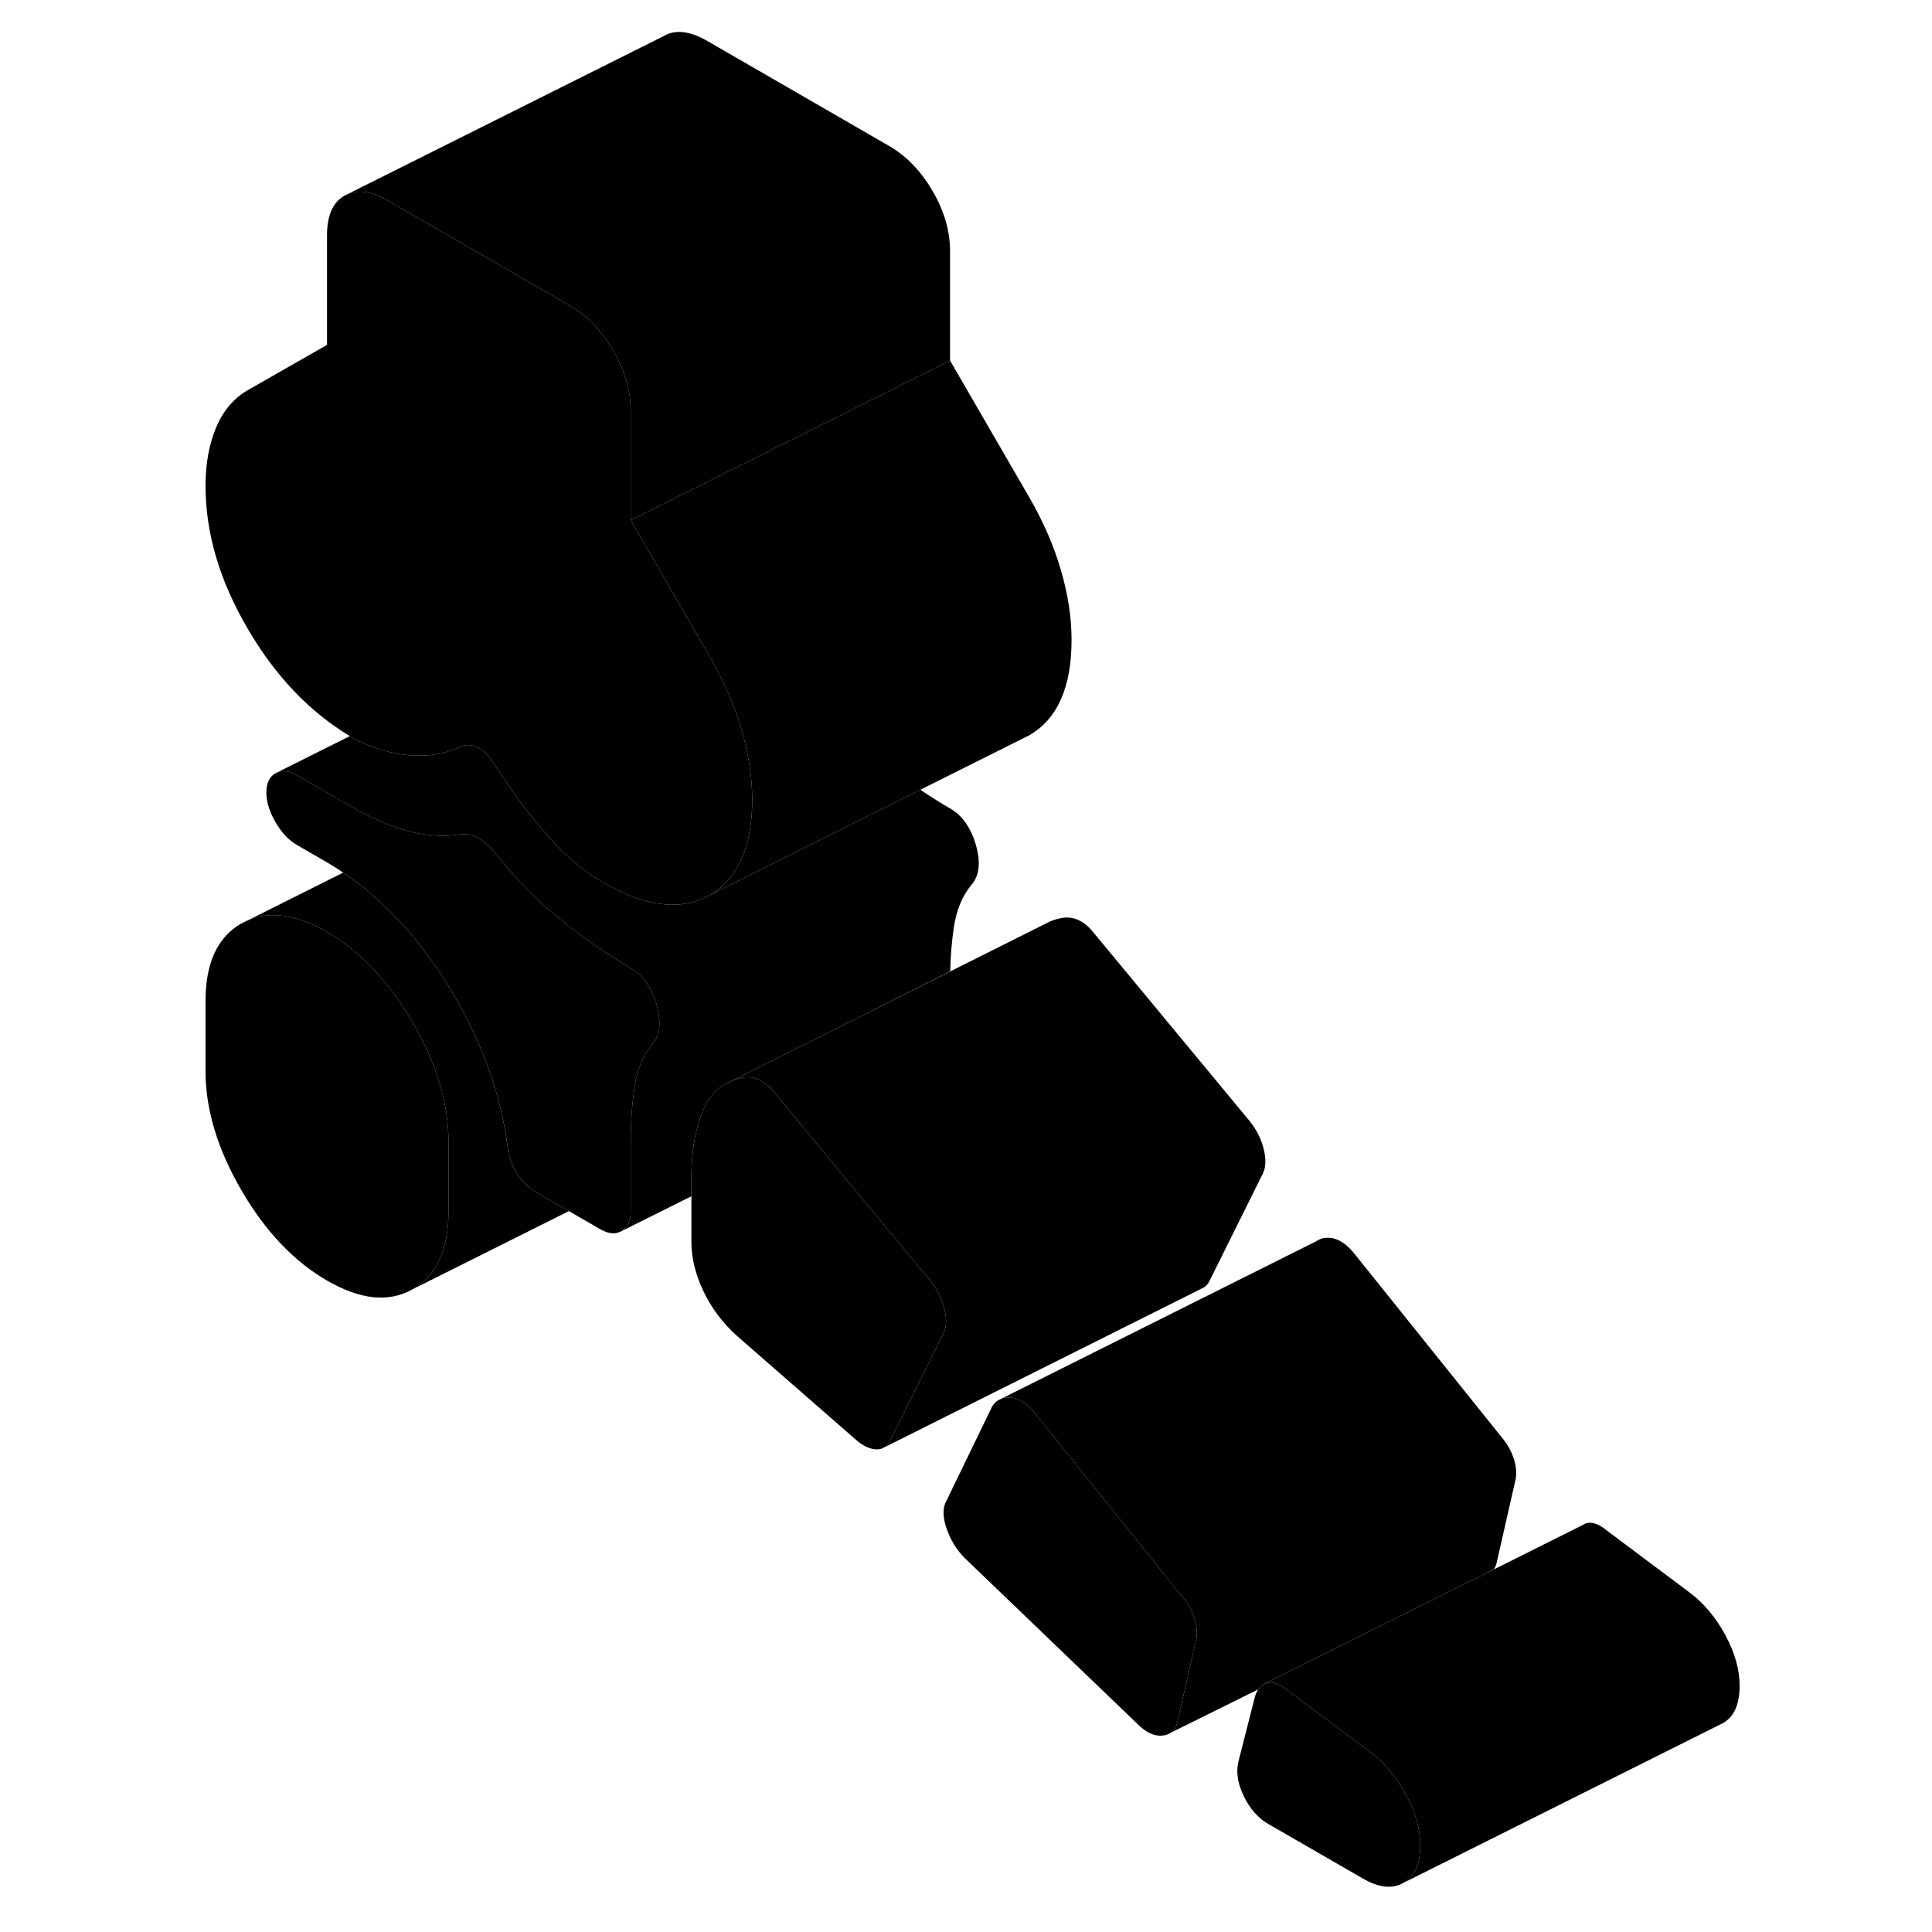 <svg width="48" height="48" viewBox="0 0 101 121" class="pr-icon-iso-duotone-secondary"
     xmlns="http://www.w3.org/2000/svg" stroke-width="1px" stroke-linecap="round" stroke-linejoin="round">
    <path d="M35.791 67.701L35.73 67.731C35.611 67.781 35.501 67.841 35.391 67.911L35.851 67.681C35.851 67.681 35.81 67.691 35.791 67.701Z" class="pr-icon-iso-duotone-primary-stroke" stroke-linejoin="round"/>
    <path d="M18.091 71.501V75.861C18.091 78.261 17.341 79.891 15.851 80.741C14.361 81.591 12.571 81.411 10.481 80.201C8.391 78.991 6.601 77.101 5.111 74.531C3.621 71.961 2.871 69.481 2.871 67.081V62.711C2.871 60.311 3.621 58.691 5.111 57.841L5.581 57.611C6.971 57.041 8.611 57.291 10.481 58.371C12.571 59.581 14.361 61.471 15.851 64.041C17.341 66.611 18.091 69.101 18.091 71.501Z" class="pr-icon-iso-duotone-primary-stroke" stroke-linejoin="round"/>
    <path d="M64.871 102.871L63.731 107.891C63.671 108.141 63.561 108.341 63.401 108.481L63.351 108.511L63.111 108.631C63.011 108.671 62.901 108.691 62.781 108.701C62.281 108.741 61.771 108.501 61.261 107.991L50.421 97.581C49.911 97.071 49.531 96.451 49.281 95.721C49.031 95.001 49.031 94.411 49.281 93.981L52.131 88.101C52.231 87.931 52.351 87.801 52.491 87.711L52.711 87.601C52.881 87.531 53.081 87.501 53.321 87.531C53.861 87.581 54.381 87.941 54.891 88.601L64.021 99.981C64.401 100.421 64.671 100.901 64.831 101.431C64.991 101.961 65.001 102.441 64.871 102.871Z" class="pr-icon-iso-duotone-primary-stroke" stroke-linejoin="round"/>
    <path d="M30.831 65.431C30.262 66.121 29.901 67.001 29.741 68.071C29.672 68.571 29.611 69.081 29.572 69.611C29.521 70.231 29.502 70.871 29.502 71.541V75.901C29.502 76.481 29.312 76.881 28.932 77.101C28.552 77.321 28.112 77.281 27.602 76.991L25.632 75.851L23.602 74.681C23.102 74.391 22.692 73.991 22.372 73.481C22.052 72.971 21.861 72.441 21.802 71.891C21.352 68.361 20.071 64.911 17.951 61.541C16.081 58.581 13.921 56.281 11.492 54.651C11.162 54.421 10.821 54.211 10.481 54.011L8.582 52.911C8.072 52.621 7.631 52.141 7.251 51.491C6.871 50.831 6.682 50.211 6.682 49.631C6.682 49.051 6.871 48.651 7.251 48.431C7.631 48.221 8.072 48.251 8.582 48.551L12.002 50.521C13.271 51.261 14.482 51.771 15.622 52.061C15.872 52.131 16.102 52.181 16.352 52.221H16.362C17.242 52.371 18.101 52.381 18.941 52.241C19.261 52.201 19.611 52.301 19.991 52.521C20.372 52.741 20.721 53.051 21.041 53.451C21.631 54.191 22.232 54.891 22.872 55.541C23.592 56.291 24.352 56.981 25.132 57.611C26.582 58.781 28.041 59.781 29.502 60.631C30.262 61.061 30.802 61.831 31.122 62.921C31.432 64.021 31.341 64.851 30.831 65.431Z" class="pr-icon-iso-duotone-primary-stroke" stroke-linejoin="round"/>
    <path d="M78.951 115.581C78.951 116.751 78.601 117.531 77.901 117.921C77.211 118.321 76.351 118.231 75.341 117.641L69.441 114.241C68.811 113.871 68.301 113.311 67.921 112.541C67.541 111.781 67.411 111.071 67.541 110.411L68.581 106.321C68.631 106.111 68.711 105.941 68.811 105.801C68.921 105.641 69.051 105.511 69.221 105.441C69.261 105.431 69.301 105.411 69.341 105.401C69.441 105.371 69.541 105.361 69.651 105.381C69.961 105.401 70.301 105.581 70.681 105.891L75.811 109.731C76.701 110.391 77.441 111.281 78.051 112.391C78.651 113.501 78.951 114.561 78.951 115.581Z" class="pr-icon-iso-duotone-primary-stroke" stroke-linejoin="round"/>
    <path d="M35.791 67.701L35.73 67.731C35.611 67.781 35.501 67.841 35.391 67.911L35.851 67.681C35.851 67.681 35.81 67.691 35.791 67.701Z" class="pr-icon-iso-duotone-primary-stroke" stroke-linejoin="round"/>
    <path d="M49.501 15.711V22.581L29.501 32.581V25.711C29.501 24.471 29.141 23.221 28.411 21.971C27.681 20.711 26.771 19.771 25.701 19.151L23.211 17.711L14.291 12.561C13.321 12.001 12.481 11.861 11.801 12.141L31.581 2.251C32.301 1.831 33.211 1.941 34.291 2.561L45.701 9.151C46.771 9.771 47.681 10.711 48.411 11.971C49.141 13.221 49.501 14.471 49.501 15.711Z" class="pr-icon-iso-duotone-primary-stroke" stroke-linejoin="round"/>
    <path d="M37.111 50.071V50.271C37.081 52.021 36.741 53.421 36.081 54.471C35.671 55.151 35.121 55.681 34.441 56.061C32.671 57.071 30.451 56.811 27.791 55.271C26.581 54.581 25.441 53.631 24.371 52.421C23.921 51.911 23.481 51.391 23.061 50.851C22.691 50.381 22.331 49.901 21.991 49.401C21.801 49.121 21.611 48.831 21.421 48.541C21.161 48.171 20.941 47.851 20.751 47.551C20.561 47.261 20.311 47.031 19.991 46.841C19.551 46.591 19.071 46.601 18.561 46.891C17.681 47.251 16.681 47.391 15.571 47.291C14.461 47.201 13.331 46.851 12.191 46.271C12.091 46.221 12.001 46.161 11.911 46.101C9.371 44.571 7.251 42.341 5.541 39.421C3.761 36.401 2.871 33.401 2.871 30.411C2.871 29.031 3.101 27.811 3.541 26.761C3.981 25.711 4.651 24.931 5.541 24.421L10.481 21.601V14.731C10.481 13.491 10.851 12.661 11.581 12.251L11.801 12.141C12.481 11.861 13.321 12.001 14.291 12.561L23.211 17.711L25.701 19.151C26.771 19.771 27.681 20.711 28.411 21.971C29.141 23.221 29.501 24.471 29.501 25.711V32.581L31.331 35.731L34.441 41.111C34.581 41.351 34.711 41.591 34.841 41.831C35.541 43.121 36.071 44.411 36.441 45.701C36.891 47.231 37.111 48.691 37.111 50.071Z" class="pr-icon-iso-duotone-primary-stroke" stroke-linejoin="round"/>
    <path d="M72.632 77.631L72.432 77.741C72.432 77.741 72.511 77.681 72.552 77.661C72.572 77.661 72.602 77.641 72.632 77.631Z" class="pr-icon-iso-duotone-primary-stroke" stroke-linejoin="round"/>
    <path d="M98.951 105.581C98.951 106.751 98.601 107.531 97.901 107.921L77.901 117.921C78.601 117.531 78.951 116.751 78.951 115.581C78.951 114.561 78.651 113.501 78.051 112.391C77.441 111.281 76.701 110.391 75.811 109.731L70.681 105.891C70.301 105.581 69.961 105.401 69.651 105.381C69.541 105.361 69.441 105.371 69.341 105.401C69.301 105.401 69.261 105.431 69.221 105.441L82.731 98.701L83.561 98.291L89.061 95.541L89.341 95.401C89.721 95.291 90.171 95.461 90.681 95.891L95.811 99.731C96.701 100.391 97.441 101.281 98.051 102.391C98.651 103.501 98.951 104.561 98.951 105.581Z" class="pr-icon-iso-duotone-primary-stroke" stroke-linejoin="round"/>
    <path d="M84.871 92.871L83.731 97.891C83.691 98.051 83.641 98.171 83.561 98.281L82.731 98.701L69.221 105.441C69.051 105.511 68.921 105.641 68.811 105.801L63.401 108.481C63.561 108.341 63.671 108.141 63.731 107.891L64.871 102.871C65.001 102.441 64.991 101.961 64.831 101.431C64.671 100.901 64.401 100.421 64.021 99.981L54.891 88.601C54.381 87.941 53.861 87.581 53.321 87.531C53.081 87.501 52.881 87.531 52.711 87.601L72.431 77.741L72.631 77.631L72.701 77.601L72.751 77.581C72.921 77.521 73.111 77.511 73.321 77.531C73.861 77.581 74.381 77.941 74.891 78.601L84.021 89.981C84.401 90.421 84.671 90.901 84.831 91.431C84.991 91.961 85.001 92.441 84.871 92.871Z" class="pr-icon-iso-duotone-primary-stroke" stroke-linejoin="round"/>
    <path d="M69.092 73.501L65.761 80.201C65.662 80.411 65.532 80.571 65.362 80.651L65.261 80.701L45.412 90.631C45.552 90.531 45.672 90.391 45.761 90.201L49.092 83.501C49.282 83.101 49.302 82.581 49.142 81.951C48.982 81.311 48.681 80.721 48.231 80.171L40.782 71.181L38.532 68.461C38.312 68.181 38.092 67.961 37.872 67.821C37.772 67.741 37.681 67.691 37.581 67.641C37.272 67.491 36.952 67.441 36.632 67.471C36.352 67.521 36.092 67.581 35.852 67.681L38.062 66.571L42.912 64.151L49.511 60.841L55.422 57.881L55.801 57.691C56.062 57.591 56.332 57.511 56.632 57.471C56.952 57.441 57.272 57.491 57.581 57.641C57.901 57.791 58.221 58.061 58.532 58.461L68.231 70.171C68.681 70.721 68.982 71.311 69.142 71.951C69.302 72.581 69.282 73.101 69.092 73.501Z" class="pr-icon-iso-duotone-primary-stroke" stroke-linejoin="round"/>
    <path d="M83.271 98.571L83.241 98.581" class="pr-icon-iso-duotone-primary-stroke" stroke-linejoin="round"/>
    <path d="M49.091 83.501L45.761 90.201C45.671 90.391 45.551 90.531 45.411 90.631L45.311 90.681C45.181 90.751 45.031 90.781 44.861 90.771C44.451 90.751 44.021 90.541 43.571 90.141L36.161 83.671C35.271 82.871 34.571 81.941 34.061 80.881C33.561 79.831 33.301 78.791 33.301 77.771V73.731C33.301 73.101 33.341 72.511 33.411 71.961C33.441 71.721 33.481 71.481 33.521 71.251C33.651 70.611 33.831 70.021 34.061 69.481C34.371 68.771 34.821 68.241 35.391 67.911L35.851 67.681C36.091 67.581 36.351 67.521 36.631 67.471C36.951 67.441 37.271 67.491 37.581 67.641C37.681 67.691 37.771 67.741 37.871 67.821C38.091 67.961 38.311 68.181 38.531 68.461L40.781 71.181L48.231 80.171C48.681 80.721 48.981 81.311 49.141 81.951C49.301 82.581 49.281 83.101 49.091 83.501Z" class="pr-icon-iso-duotone-primary-stroke" stroke-linejoin="round"/>
    <path d="M18.091 75.861V71.501C18.091 69.101 17.341 66.611 15.851 64.041C14.361 61.471 12.571 59.581 10.481 58.371C8.611 57.291 6.971 57.041 5.581 57.611L11.491 54.651C13.921 56.281 16.081 58.581 17.951 61.541C20.071 64.911 21.351 68.361 21.801 71.891C21.861 72.441 22.051 72.971 22.371 73.481C22.691 73.991 23.101 74.391 23.601 74.681L25.631 75.851L15.851 80.741C17.341 79.891 18.091 78.261 18.091 75.861Z" class="pr-icon-iso-duotone-primary-stroke" stroke-linejoin="round"/>
    <path d="M50.831 55.431C50.261 56.121 49.901 57.001 49.741 58.071C49.611 58.941 49.531 59.861 49.511 60.831L42.911 64.151L38.061 66.571L35.851 67.681C35.851 67.681 35.811 67.691 35.791 67.701L35.731 67.731C35.611 67.781 35.501 67.841 35.391 67.911C34.821 68.241 34.371 68.771 34.061 69.481C33.831 70.021 33.651 70.611 33.521 71.251C33.481 71.481 33.441 71.721 33.411 71.961C33.341 72.511 33.301 73.101 33.301 73.731V74.921L28.931 77.101C29.311 76.881 29.501 76.481 29.501 75.901V71.541C29.501 70.871 29.521 70.231 29.571 69.611C29.611 69.081 29.671 68.571 29.741 68.071C29.901 67.001 30.261 66.121 30.831 65.431C31.341 64.851 31.431 64.021 31.121 62.921C30.801 61.831 30.261 61.061 29.501 60.631C28.041 59.781 26.581 58.781 25.131 57.611C24.351 56.981 23.591 56.291 22.871 55.541C22.231 54.891 21.631 54.191 21.041 53.451C20.721 53.051 20.371 52.741 19.991 52.521C19.611 52.301 19.261 52.201 18.941 52.241C18.101 52.381 17.241 52.371 16.361 52.221H16.351C16.101 52.181 15.871 52.131 15.621 52.061C14.481 51.771 13.271 51.261 12.001 50.521L8.581 48.551C8.071 48.251 7.631 48.221 7.251 48.431L11.911 46.101C12.001 46.161 12.091 46.221 12.191 46.271C13.331 46.851 14.461 47.201 15.571 47.291C16.681 47.391 17.681 47.251 18.561 46.891C19.071 46.601 19.551 46.591 19.991 46.841C20.311 47.031 20.561 47.261 20.751 47.551C20.941 47.851 21.161 48.171 21.421 48.541C21.611 48.831 21.801 49.121 21.991 49.401C22.331 49.901 22.691 50.381 23.061 50.851C23.481 51.391 23.921 51.911 24.371 52.421C25.441 53.631 26.581 54.581 27.791 55.271C30.451 56.811 32.671 57.071 34.441 56.061L36.411 55.081L39.181 53.691L47.641 49.461C48.261 49.881 48.881 50.271 49.501 50.631C50.261 51.061 50.801 51.831 51.121 52.921C51.431 54.021 51.341 54.851 50.831 55.431Z" class="pr-icon-iso-duotone-primary-stroke" stroke-linejoin="round"/>
    <path d="M57.111 40.071C57.111 43.051 56.221 45.051 54.441 46.061L47.641 49.461L39.181 53.691L36.411 55.081L34.441 56.061C35.121 55.681 35.671 55.151 36.081 54.471C36.741 53.421 37.081 52.021 37.111 50.271V50.071C37.111 48.691 36.891 47.231 36.441 45.701C36.071 44.411 35.541 43.121 34.841 41.831C34.711 41.591 34.581 41.351 34.441 41.111L31.331 35.731L29.501 32.581L49.501 22.581L54.441 31.111C55.331 32.641 56.001 34.171 56.441 35.701C56.891 37.231 57.111 38.691 57.111 40.071Z" class="pr-icon-iso-duotone-primary-stroke" stroke-linejoin="round"/>
</svg>